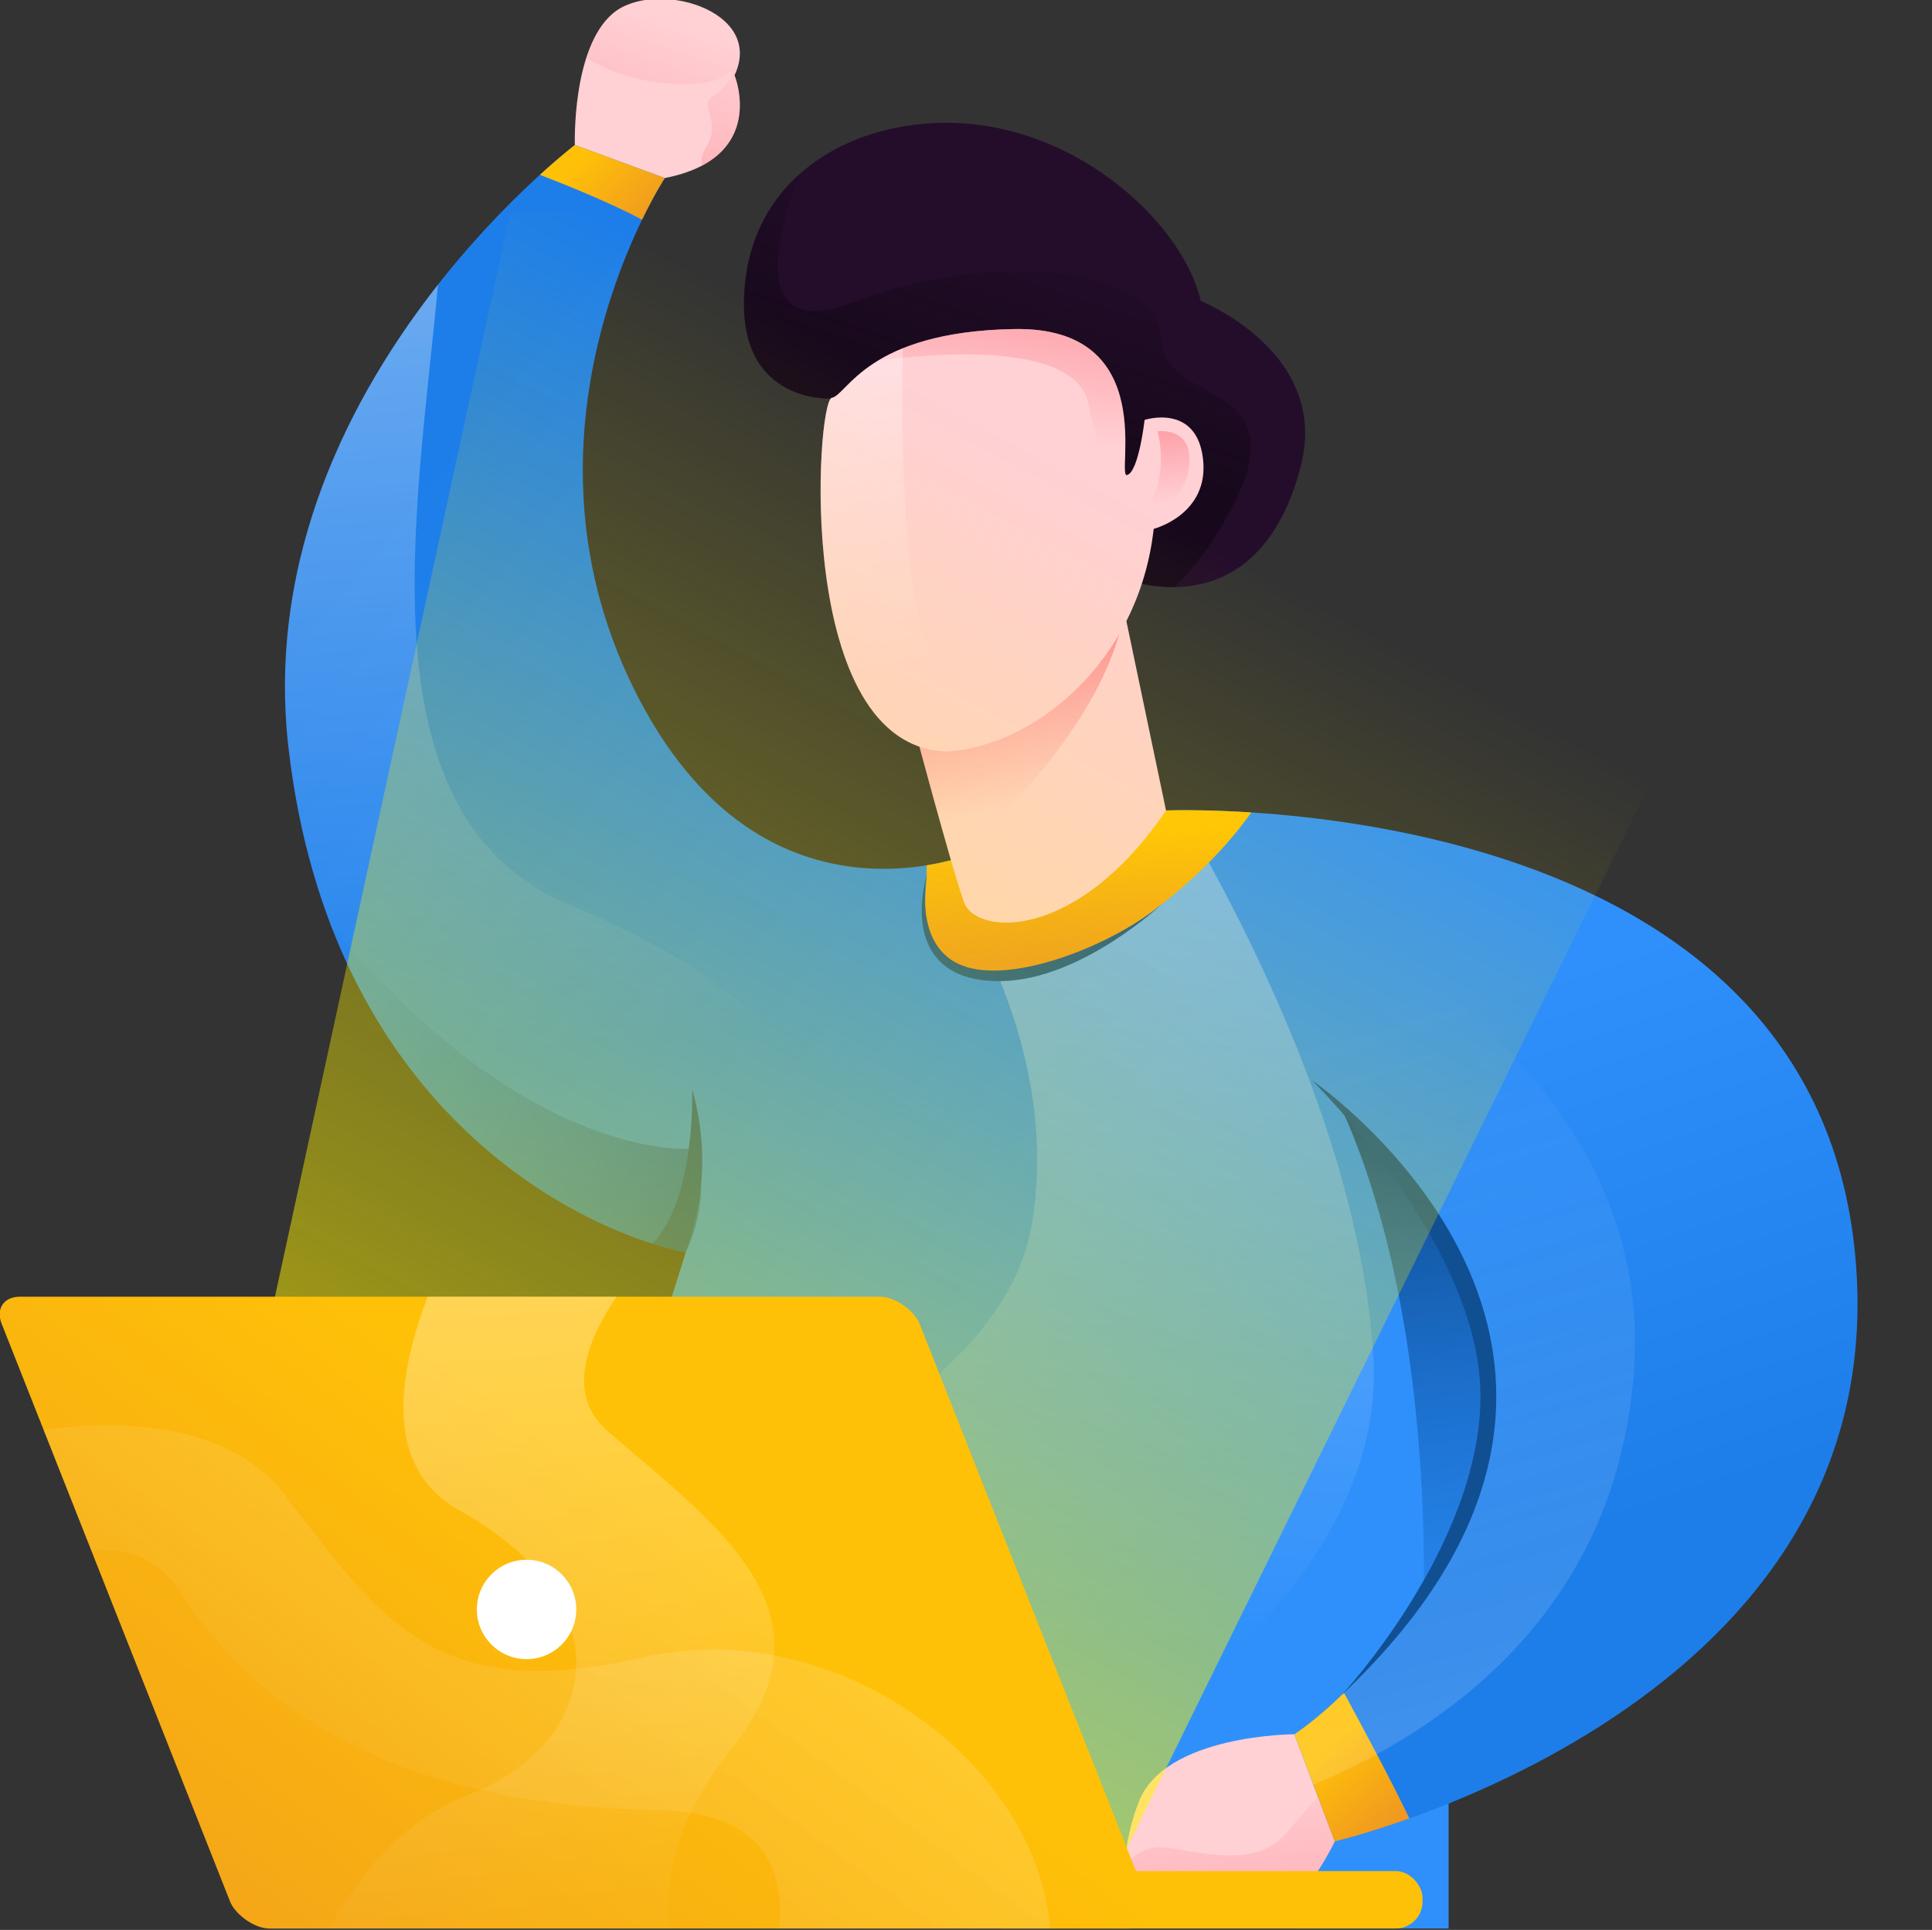 <svg xmlns="http://www.w3.org/2000/svg" xmlns:xlink="http://www.w3.org/1999/xlink" width="539.377" height="538.916" viewBox="0 0 142.71 142.588"><rect x="0" y="0" width="142.71" height="142.588" fill="#333333" stroke="none"/><defs><linearGradient gradientTransform="matrix(.265 0 0 .265 161.49 487.094)" xlink:href="#b" id="t" gradientUnits="userSpaceOnUse" x1="243.303" y1="-23.716" x2="295.649" y2="609.303"/><linearGradient gradientTransform="matrix(.265 0 0 .265 161.49 487.094)" xlink:href="#a" id="D" gradientUnits="userSpaceOnUse" x1="282.195" y1="399.956" x2="307" y2="324.824"/><linearGradient gradientTransform="matrix(.265 0 0 .265 161.49 487.094)" xlink:href="#b" id="C" gradientUnits="userSpaceOnUse" x1="738.387" y1="96.679" x2="199.154" y2="839.965"/><linearGradient id="b"><stop offset="0" stop-color="#fff"/><stop offset="1" stop-color="#fff" stop-opacity="0"/></linearGradient><linearGradient gradientTransform="matrix(.265 0 0 .265 161.49 487.094)" xlink:href="#b" id="B" gradientUnits="userSpaceOnUse" x1="259.293" y1="259.518" x2="305.033" y2="861.717"/><linearGradient xlink:href="#c" id="A" gradientUnits="userSpaceOnUse" x1="-4.846" y1="199.492" x2="-77.422" y2="262.901" gradientTransform="translate(-31.273 524.424)"/><linearGradient id="c"><stop offset="0" stop-color="#ffc107"/><stop offset="1" stop-color="#ec9126"/></linearGradient><linearGradient gradientTransform="translate(161.49 487.094)" xlink:href="#d" id="z" x1="48.962" y1="264.179" x2="123.212" y2="125.364" gradientUnits="userSpaceOnUse"/><linearGradient id="d"><stop offset="0" stop-color="#fff300"/><stop offset="1" stop-color="#fff300" stop-opacity="0"/></linearGradient><linearGradient gradientTransform="matrix(.265 0 0 .265 161.49 487.094)" xlink:href="#c" id="y" gradientUnits="userSpaceOnUse" x1="284.316" y1="363.878" x2="307.702" y2="385.739"/><linearGradient gradientTransform="matrix(.265 0 0 .265 161.49 487.094)" xlink:href="#b" id="x" gradientUnits="userSpaceOnUse" x1="695.243" y1="1234.679" x2="519.095" y2="592.64"/><linearGradient gradientTransform="matrix(.265 0 0 .265 161.49 487.094)" xlink:href="#c" id="w" gradientUnits="userSpaceOnUse" x1="495.909" y1="799.523" x2="517.837" y2="823.968"/><linearGradient gradientTransform="matrix(.265 0 0 .265 161.49 487.094)" xlink:href="#b" id="v" x1="345.619" y1="308.817" x2="377.099" y2="504.566" gradientUnits="userSpaceOnUse"/><linearGradient gradientTransform="matrix(.265 0 0 .265 161.49 487.094)" xlink:href="#e" id="u" gradientUnits="userSpaceOnUse" x1="425.012" y1="693.949" x2="202.847" y2="586.679"/><linearGradient id="e"><stop offset="0" stop-color="#0a2f59"/><stop offset="1" stop-color="#025fc6" stop-opacity="0"/></linearGradient><linearGradient id="a"><stop offset="0" stop-color="#fd959e"/><stop offset="1" stop-color="#fd959e" stop-opacity="0"/></linearGradient><linearGradient gradientTransform="translate(161.49 487.094)" xlink:href="#a" id="s" gradientUnits="userSpaceOnUse" x1="118.797" y1="114.81" x2="119.32" y2="121.373"/><linearGradient gradientTransform="matrix(.265 0 0 .265 161.49 487.094)" xlink:href="#a" id="r" gradientUnits="userSpaceOnUse" x1="424.758" y1="395.271" x2="417.132" y2="440.518"/><linearGradient gradientTransform="matrix(.265 0 0 .265 161.49 487.094)" xlink:href="#a" id="q" x1="403.521" y1="502.769" x2="411.25" y2="541.773" gradientUnits="userSpaceOnUse"/><linearGradient gradientTransform="matrix(.265 0 0 .265 161.49 487.094)" xlink:href="#c" id="p" x1="429.943" y1="548.423" x2="429.763" y2="585.45" gradientUnits="userSpaceOnUse"/><linearGradient gradientTransform="matrix(.265 0 0 .265 161.49 487.094)" xlink:href="#b" id="o" x1="459.465" y1="101.297" x2="416.352" y2="773.477" gradientUnits="userSpaceOnUse"/><linearGradient xlink:href="#c" id="n" gradientUnits="userSpaceOnUse" x1="495.909" y1="799.523" x2="517.837" y2="823.968" gradientTransform="translate(161.49 487.712)"/><linearGradient gradientTransform="matrix(.265 0 0 .265 161.49 487.094)" xlink:href="#a" id="m" gradientUnits="userSpaceOnUse" x1="487.794" y1="886.288" x2="478.647" y2="806.684"/><linearGradient gradientTransform="translate(161.49 487.094)" xlink:href="#f" id="l" x1="140.967" y1="157.647" x2="153.88" y2="195.848" gradientUnits="userSpaceOnUse"/><linearGradient id="f"><stop offset="0" stop-color="#2f90fb"/><stop offset="1" stop-color="#1d7ee9"/></linearGradient><linearGradient gradientTransform="matrix(.265 0 0 .265 161.49 487.094)" xlink:href="#g" id="k" x1="357.396" y1="419.928" x2="376.207" y2="364.514" gradientUnits="userSpaceOnUse"/><linearGradient id="g"><stop offset="0" stop-color="#17091b"/><stop offset="1" stop-color="#17091b" stop-opacity="0"/></linearGradient><linearGradient gradientTransform="matrix(.265 0 0 .265 161.49 487.094)" xlink:href="#e" id="j" x1="504.886" y1="587.232" x2="532.616" y2="804.513" gradientUnits="userSpaceOnUse"/><linearGradient gradientTransform="translate(161.49 487.094)" xlink:href="#f" id="i" gradientUnits="userSpaceOnUse" x1="123.212" y1="158.454" x2="67.793" y2="113.258"/><linearGradient xlink:href="#f" id="h" gradientUnits="userSpaceOnUse" gradientTransform="matrix(1.765 0 0 3.271 53.038 5.267)" x1="123.212" y1="158.454" x2="67.793" y2="113.258"/></defs><g transform="matrix(1.008 0 0 1.008 -196.111 -576.272)" stroke-width=".992"><path style="marker:none" fill="url(#h)" d="M289.549 702.475h11.16v10.579h-11.16z"/><path d="M236.68 582.328s-.235-7.096 2.792-9.652c3.026-2.555 11.164-.269 8.911 4.54 0 0 2.489 6.053-5.111 7.533-7.6 1.48-6.591-2.421-6.591-2.421z" fill="#ffd0d4"/><path d="M266.78 633.91s-16.245 7.602-25.795-11.767c-9.55-19.37 2.287-37.394 2.287-37.394l-6.591-2.421s-24.02 18.197-20.977 44.258c3.044 26.061 20.735 35.192 29.105 36.904 0 0-11.985 38.996-19.023 46.225h71.525s14.838-21.496 6.468-49.65c-8.37-28.153-19.784-25.87-37-26.155z" fill="url(#i)"/><path d="M290.889 649.314s12.307 16.96 6.422 60.4c0 0 14.838-21.495 6.468-49.648a103.15 103.15 0 00-.749-2.412c-6.61-5.162-12.141-8.34-12.141-8.34z" fill="url(#j)"/><path d="M255.477 600.903s-7.387.478-6.293-8.7c1.094-9.18 10.558-12.746 18.452-11.129 7.894 1.617 13.837 7.912 14.913 12.687 0 0 9.483 3.766 7.33 12.106-2.151 8.34-7.666 10.021-13.248 8.205-5.583-1.816-21.154-13.169-21.154-13.169z" fill="#240d2b"/><path d="M253.145 584.468c-2.092 1.869-3.568 4.438-3.96 7.734-1.095 9.179 6.292 8.701 6.292 8.701s15.571 11.353 21.154 13.17c1.348.438 2.692.67 3.985.656 1.549-1.476 2.968-3.424 4.287-5.97 4.842-9.349-5.111-7.263-5.246-12.24-.134-4.977-11.703-6.793-22.53-2.69-7.681 2.91-5.753-4.688-3.982-9.36z" fill="url(#k)"/><path d="M289.41 698.814s-9.504.01-11.407 4.957c-1.902 4.945-.903 8.75 1.855 8.845 2.758.095 5.136-1.236 5.136-1.236s2.33.38 3.947-.286c1.617-.666 3.424-4.423 3.424-4.423l1.142-5.136z" fill="#ffd0d4"/><path d="M280 631.104s46.669-1.967 50.435 31.93c3.766 33.897-38.07 43.637-38.07 43.637l-2.956-7.857s13.586-8.743 14.124-26.902c.538-18.16-35.915-35.78-35.915-35.78z" fill="url(#l)"/><path d="M292.565 702.764c-1.22-.049-2.52 1.98-3.93 3.482-2.05 2.186-5.413 1.379-8.373.908-1.766-.281-2.738.599-3.237 1.355.014 2.448 1.059 4.046 2.833 4.107 2.759.095 5.136-1.237 5.136-1.237s2.33.381 3.947-.285c1.617-.666 3.424-4.422 3.424-4.422l.819-3.685a1.15 1.15 0 00-.619-.223z" fill="url(#m)"/><rect ry="1.969" y="708.843" x="266.051" height="4.21" width="32.748" rx="1.969" fill="url(#n)"/><path d="M266.78 633.91s-1.339.624-3.468 1.059c4.49 6.932 8.533 16.358 6.862 26.451-1.933 11.679-18.936 19.837-33.045 24.668-3.714 10.001-8.064 20.26-11.343 23.627h33.148c18.9-8.705 37.26-22.335 36.26-38.61-.795-12.924-6.781-26.54-12.158-36.386-4.77-.929-10.148-.708-16.256-.81z" fill="url(#o)"/><path d="M282.014 631.086c-1.284-.013-2.013.018-2.013.018l-7.036 2.857c-1.975-.02-4.035-.016-6.185-.051 0 0-1.702.791-4.321 1.213.063 2.308-.96 5.767 2.324 7.49 5.214 2.735 16.15-3.87 21.468-11.363a78.752 78.752 0 00-4.237-.164z" fill="url(#p)"/><path d="M261.263 623.923s3.044 11.508 3.948 13.934c.903 2.425 8.274 2.853 14.79-6.753l-3.424-16.36z" fill="#ffd0d4"/><path d="M276.577 614.744l-15.313 9.179s1.772 6.698 3.013 10.95c2.017-1.688 11.145-9.733 12.677-18.326z" fill="url(#q)"/><path d="M263.987 626.783c6.242-.377 14.005-6.464 15.11-16.319 0 0 4.09-1.046 3.614-5.136-.475-4.09-4.28-2.853-4.28-2.853s-.428 3.804-1.284 4.042c-.856.238 2.52-10.89-8.275-10.7-10.795.19-12.222 4.85-13.363 5.04-1.141.19-2.829 25.696 8.478 25.926z" fill="#ffd0d4"/><path d="M269.368 595.816a18.1 18.1 0 00-.496 0c-5.07.09-8.074 1.166-9.952 2.301 4.472-.577 14.571-1.356 15.421 3.264 1.085 5.898 2.74 5.15 2.766 5.138-.693-.14 2.279-10.55-7.74-10.703z" fill="url(#r)"/><path d="M279.388 603.311s2.287-.302 2.32 1.95c.034 2.254-1.278 3.464-2.656 4.036-1.379.572 1.378-1.58.336-5.986z" fill="url(#s)"/><path d="M226.65 592.568c-6.172 7.858-12.612 19.755-10.946 34.018 3.044 26.06 20.735 35.192 29.105 36.904 0 0 23.482-12.024-8.532-25.475-15.378-6.462-11.175-28.594-9.626-45.447z" fill="url(#t)"/><path d="M218.803 639.523c6.251 16.287 19.205 22.576 26.006 23.967 0 0 2.092-4.09.57-7.609 0 0-11.923 1.321-26.576-16.358z" fill="url(#u)"/><path d="M260.713 597.226c-3.58 1.45-4.454 3.506-5.204 3.631-1.142.19-2.829 25.696 8.477 25.927 4.731-.286 10.333-3.854 13.25-9.854-3.344 2.727-10.084 6.157-13.69 3.569-2.91-2.09-2.95-16.92-2.833-23.273z" opacity=".75" fill="url(#v)"/><path d="M293.044 695.782c-2.078 2.028-3.635 3.032-3.635 3.032l2.956 7.858s2.174-.511 5.47-1.686c-1.401-2.915-3.481-6.796-4.791-9.204z" fill="url(#w)"/><path d="M280.571 634.005l.052 9.629c10.41 6.824 23.23 17.454 22.91 28.278-.538 18.159-14.124 26.902-14.124 26.902l1.392 3.7c9.248-3.885 21.893-12.324 23.44-29.703 2.474-27.773-33.67-38.806-33.67-38.806z" opacity=".5" fill="url(#x)"/><path d="M236.681 582.327s-1.003.765-2.56 2.183c1.988.77 5.295 2.11 7.483 3.293.944-1.95 1.668-3.054 1.668-3.054z" fill="url(#y)"/><path d="M292.865 695.947s10.272-11.033 10.177-22.066c-.095-11.033-12.365-23.017-12.365-23.017s28.915 19.783 2.188 45.083zM245.276 651.554s.29 7.922-2.898 11.297c.87.274 1.686.486 2.427.638.811-2.161 1.996-6.655.471-11.935zM262.5 635.717s-1.142 5.326 2.568 6.753c3.71 1.427 11.098-1.536 14.665-4.532 0 0-5.867 5.53-11.717 5.673-5.85.143-6.562-4.161-5.516-7.894z" fill="#114f93"/><path d="M210.72 685.094l21.253-97.924h104.111l-61.068 124.288z" fill="url(#z)"/><rect transform="skewX(21.566) scale(1 .93)" ry="2.117" y="716.929" x="-69.633" height="49.799" width="67.264" rx="2.117" fill="url(#A)"/><path d="M225.9 666.74c-2.423 6.338-3.001 12.696 2.307 15.663 12.51 6.995 10.088 17.218.672 20.85-4.967 1.916-8.21 6.19-10.168 9.8h24.988c-.56-3.46.376-8.062 4.55-13.298 7.936-9.953-1.21-16.275-9.147-23.135-2.89-2.499-1.854-6.192.63-9.88z" fill="url(#B)"/><circle r="3.642" cy="689.667" cx="233.141" fill="#fff"/><path d="M201.912 676.184a37.63 37.63 0 00-4.17.307l3.514 8.89c2.549-.283 4.838.443 6.648 3.219 5.707 8.75 15.98 15.408 35.002 15.789 7.264.145 9.172 3.98 8.759 8.665h19.843c-1.01-12.374-15.938-23.034-29.743-19.888-15.028 3.424-19.023-2.283-26.251-11.795-3.163-4.16-8.547-5.263-13.602-5.187z" fill="url(#C)"/><path d="M242.894 571.617c-1.315.004-2.57.34-3.422 1.06-.92.777-1.539 1.976-1.954 3.266.555.346 1.349.757 2.487 1.16 2.687.951 6.635 1.046 7.752.095 1.118-.951.095.975-.975 1.57-1.07.594.69 1.854-.451 3.661-.358.566-.426 1.048-.31 1.394 4.163-2.216 2.362-6.607 2.362-6.607 1.62-3.456-2.129-5.61-5.49-5.599z" fill="url(#D)"/></g></svg>
